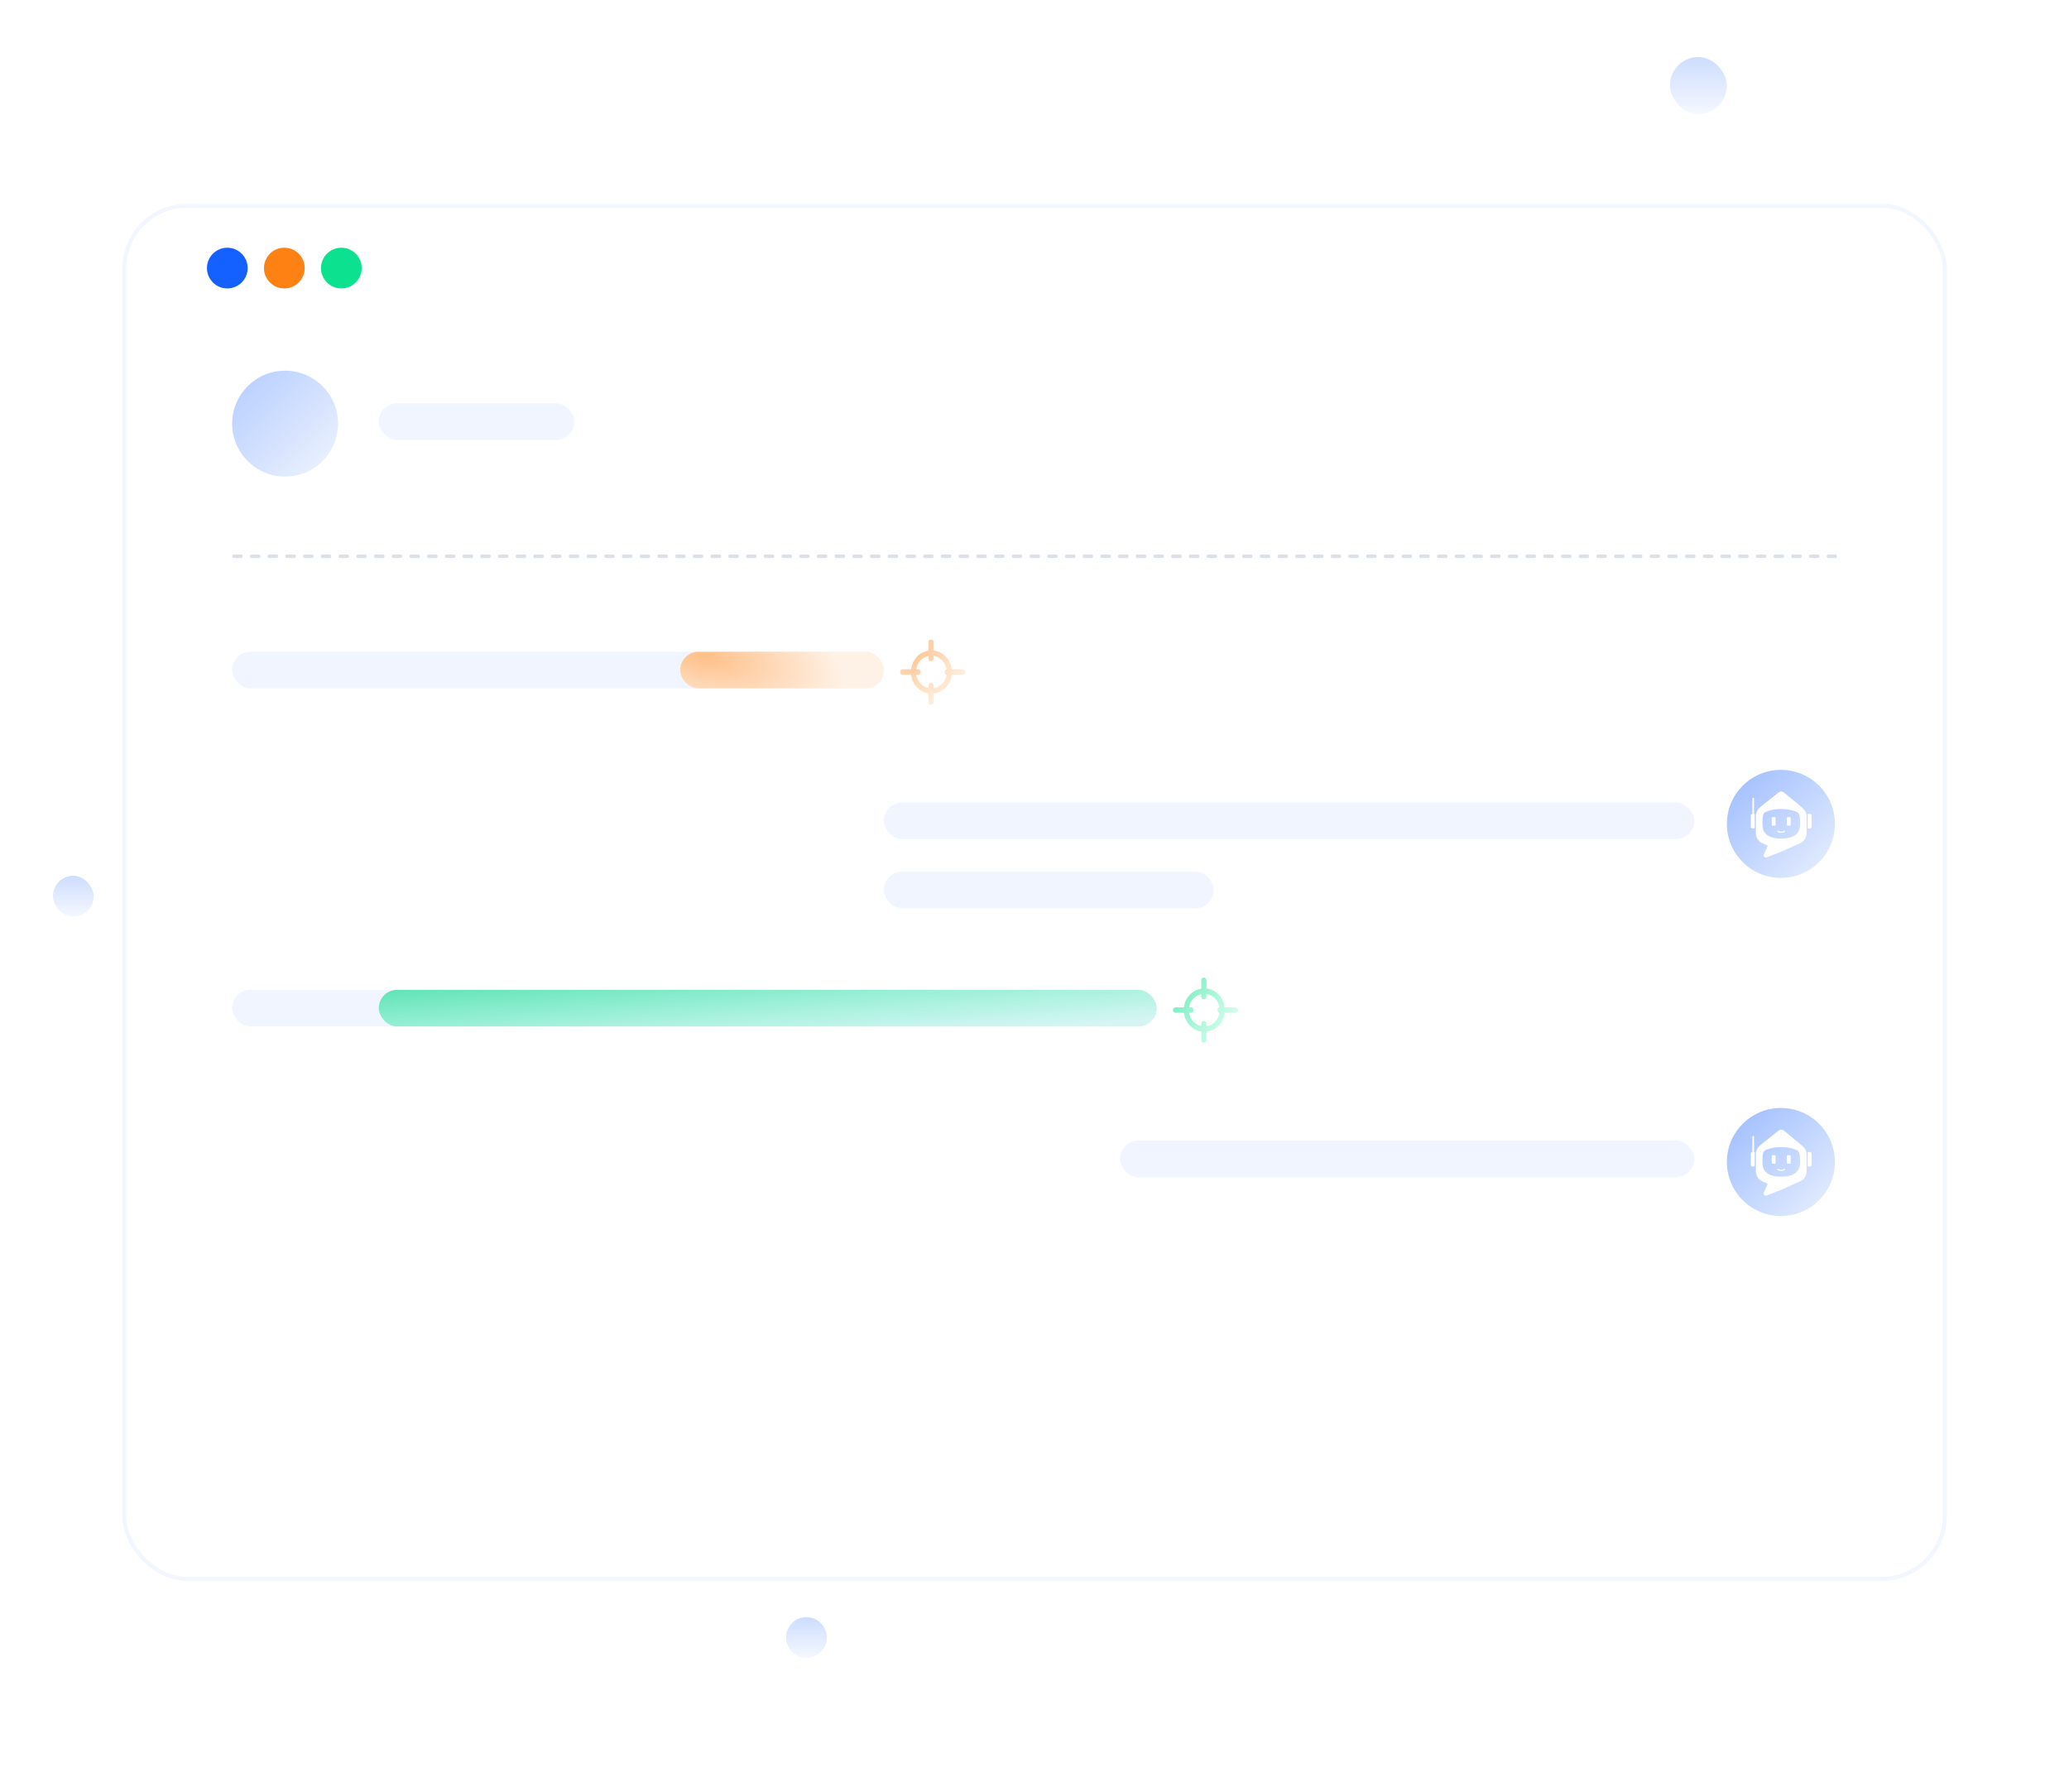 <svg width="508" height="440" viewBox="0 0 508 440" fill="none" xmlns="http://www.w3.org/2000/svg">
<rect width="496" height="440" transform="translate(6)" fill="white"/>
<rect x="13" y="215" width="10" height="10" rx="5" fill="white"/>
<rect x="13" y="215" width="10" height="10" rx="5" fill="url(#paint0_linear_1616_7877)" fill-opacity="0.2"/>
<g filter="url(#filter0_d_1616_7877)">
<rect x="30" y="40" width="448" height="338.113" rx="16" fill="white"/>
<rect x="30.5" y="40.5" width="447" height="337.113" rx="15.5" stroke="#F2F6FF"/>
</g>
<line opacity="0.3" x1="57.435" y1="136.565" x2="450.565" y2="136.565" stroke="#869BB9" stroke-width="0.87" stroke-linecap="round" stroke-dasharray="1.74 2.61"/>
<rect x="93" y="99" width="48" height="9" rx="4.5" fill="#F0F5FF"/>
<rect x="57" y="243" width="227" height="9" rx="4.5" fill="#F0F5FF"/>
<rect x="57" y="160" width="160" height="9" rx="4.5" fill="#F0F5FF"/>
<rect x="167" y="160" width="50" height="9" rx="4.5" fill="white"/>
<rect x="167" y="160" width="50" height="9" rx="4.5" fill="url(#paint1_radial_1616_7877)" fill-opacity="0.5"/>
<rect opacity="0.6" x="93" y="243" width="191" height="9" rx="4.5" fill="url(#paint2_linear_1616_7877)"/>
<rect x="217" y="197" width="199" height="9" rx="4.5" fill="#F0F5FF"/>
<path fill-rule="evenodd" clip-rule="evenodd" d="M228.59 157H228.59C228.169 157 227.959 157.221 227.959 157.663V159.718C225.727 160.062 223.97 161.946 223.689 164.313H221.655C221.57 164.31 221.486 164.324 221.406 164.356C221.327 164.388 221.255 164.437 221.193 164.499C221.132 164.561 221.084 164.635 221.05 164.718C221.017 164.8 221 164.888 221 164.978C221 165.067 221.017 165.155 221.05 165.238C221.084 165.32 221.132 165.394 221.193 165.456C221.255 165.518 221.327 165.567 221.406 165.599C221.486 165.631 221.57 165.646 221.655 165.642H223.688C223.967 168.012 225.726 169.898 227.959 170.241V172.337C227.959 172.779 228.169 173 228.59 173H228.59C229.011 173 229.221 172.779 229.221 172.337V170.269C231.554 170.015 233.414 168.086 233.702 165.642H236.367C236.535 165.642 236.696 165.572 236.815 165.448C236.933 165.323 237 165.154 237 164.977C237 164.801 236.933 164.632 236.814 164.507C236.696 164.383 236.535 164.313 236.367 164.313H233.702C233.412 161.872 231.552 159.944 229.221 159.69V157.663C229.221 157.221 229.011 157 228.59 157ZM232.429 164.328C232.162 162.612 230.859 161.266 229.221 161.026V161.656C229.221 162.097 229.011 162.318 228.59 162.318H228.59C228.169 162.318 227.959 162.097 227.959 161.656V161.065C227.228 161.219 226.551 161.597 226.017 162.16C225.458 162.749 225.093 163.503 224.963 164.313H225.436C225.603 164.313 225.764 164.383 225.883 164.507C226.001 164.632 226.068 164.801 226.068 164.977H226.067C226.067 165.154 226.001 165.323 225.882 165.448C225.764 165.572 225.603 165.642 225.435 165.642H224.963C225.222 167.279 226.424 168.577 227.959 168.896V168.344C227.959 167.903 228.169 167.682 228.59 167.682H228.59C229.011 167.682 229.221 167.903 229.221 168.344V168.932C230.031 168.811 230.789 168.416 231.373 167.8C231.937 167.206 232.303 166.445 232.43 165.628C232.399 165.62 232.368 165.611 232.338 165.599C232.259 165.567 232.186 165.518 232.125 165.456C232.064 165.394 232.015 165.32 231.982 165.238C231.949 165.155 231.932 165.067 231.932 164.978C231.932 164.888 231.949 164.8 231.982 164.718C232.015 164.635 232.064 164.561 232.125 164.499C232.186 164.437 232.259 164.388 232.338 164.356C232.368 164.344 232.398 164.335 232.429 164.328Z" fill="white"/>
<path fill-rule="evenodd" clip-rule="evenodd" d="M228.59 157H228.59C228.169 157 227.959 157.221 227.959 157.663V159.718C225.727 160.062 223.97 161.946 223.689 164.313H221.655C221.57 164.31 221.486 164.324 221.406 164.356C221.327 164.388 221.255 164.437 221.193 164.499C221.132 164.561 221.084 164.635 221.05 164.718C221.017 164.8 221 164.888 221 164.978C221 165.067 221.017 165.155 221.05 165.238C221.084 165.32 221.132 165.394 221.193 165.456C221.255 165.518 221.327 165.567 221.406 165.599C221.486 165.631 221.57 165.646 221.655 165.642H223.688C223.967 168.012 225.726 169.898 227.959 170.241V172.337C227.959 172.779 228.169 173 228.59 173H228.59C229.011 173 229.221 172.779 229.221 172.337V170.269C231.554 170.015 233.414 168.086 233.702 165.642H236.367C236.535 165.642 236.696 165.572 236.815 165.448C236.933 165.323 237 165.154 237 164.977C237 164.801 236.933 164.632 236.814 164.507C236.696 164.383 236.535 164.313 236.367 164.313H233.702C233.412 161.872 231.552 159.944 229.221 159.69V157.663C229.221 157.221 229.011 157 228.59 157ZM232.429 164.328C232.162 162.612 230.859 161.266 229.221 161.026V161.656C229.221 162.097 229.011 162.318 228.59 162.318H228.59C228.169 162.318 227.959 162.097 227.959 161.656V161.065C227.228 161.219 226.551 161.597 226.017 162.16C225.458 162.749 225.093 163.503 224.963 164.313H225.436C225.603 164.313 225.764 164.383 225.883 164.507C226.001 164.632 226.068 164.801 226.068 164.977H226.067C226.067 165.154 226.001 165.323 225.882 165.448C225.764 165.572 225.603 165.642 225.435 165.642H224.963C225.222 167.279 226.424 168.577 227.959 168.896V168.344C227.959 167.903 228.169 167.682 228.59 167.682H228.59C229.011 167.682 229.221 167.903 229.221 168.344V168.932C230.031 168.811 230.789 168.416 231.373 167.8C231.937 167.206 232.303 166.445 232.43 165.628C232.399 165.62 232.368 165.611 232.338 165.599C232.259 165.567 232.186 165.518 232.125 165.456C232.064 165.394 232.015 165.32 231.982 165.238C231.949 165.155 231.932 165.067 231.932 164.978C231.932 164.888 231.949 164.8 231.982 164.718C232.015 164.635 232.064 164.561 232.125 164.499C232.186 164.437 232.259 164.388 232.338 164.356C232.368 164.344 232.398 164.335 232.429 164.328Z" fill="url(#paint3_radial_1616_7877)" fill-opacity="0.5"/>
<path opacity="0.6" fill-rule="evenodd" clip-rule="evenodd" d="M295.59 240H295.59C295.169 240 294.959 240.221 294.959 240.663V242.718C292.727 243.062 290.97 244.946 290.689 247.313H288.655C288.57 247.31 288.486 247.324 288.406 247.356C288.327 247.388 288.255 247.437 288.193 247.499C288.132 247.561 288.084 247.635 288.05 247.718C288.017 247.8 288 247.888 288 247.978C288 248.067 288.017 248.155 288.05 248.238C288.084 248.32 288.132 248.394 288.193 248.456C288.255 248.518 288.327 248.567 288.406 248.599C288.486 248.631 288.57 248.646 288.655 248.642H290.688C290.967 251.012 292.726 252.898 294.959 253.241V255.337C294.959 255.779 295.169 256 295.59 256H295.59C296.011 256 296.221 255.779 296.221 255.337V253.269C298.554 253.015 300.414 251.086 300.702 248.642H303.367C303.535 248.642 303.696 248.572 303.815 248.448C303.933 248.323 304 248.154 304 247.977C304 247.801 303.933 247.632 303.814 247.507C303.696 247.383 303.535 247.313 303.367 247.313H300.702C300.412 244.872 298.552 242.944 296.221 242.69V240.663C296.221 240.221 296.011 240 295.59 240ZM299.429 247.328C299.162 245.612 297.859 244.266 296.221 244.026V244.656C296.221 245.097 296.011 245.318 295.59 245.318H295.59C295.169 245.318 294.959 245.097 294.959 244.656V244.065C294.228 244.219 293.551 244.597 293.017 245.16C292.458 245.749 292.093 246.503 291.963 247.313H292.436C292.603 247.313 292.764 247.383 292.883 247.507C293.001 247.632 293.068 247.801 293.068 247.977H293.067C293.067 248.154 293.001 248.323 292.882 248.448C292.764 248.572 292.603 248.642 292.435 248.642H291.963C292.222 250.279 293.424 251.577 294.959 251.896V251.344C294.959 250.903 295.169 250.682 295.59 250.682H295.59C296.011 250.682 296.221 250.903 296.221 251.344V251.932C297.031 251.811 297.789 251.416 298.373 250.8C298.937 250.206 299.303 249.445 299.43 248.628C299.399 248.62 299.368 248.611 299.338 248.599C299.259 248.567 299.186 248.518 299.125 248.456C299.064 248.394 299.015 248.32 298.982 248.238C298.949 248.155 298.932 248.067 298.932 247.978C298.932 247.888 298.949 247.8 298.982 247.718C299.015 247.635 299.064 247.561 299.125 247.499C299.186 247.437 299.259 247.388 299.338 247.356C299.368 247.344 299.398 247.335 299.429 247.328Z" fill="url(#paint4_linear_1616_7877)"/>
<rect x="275" y="280" width="141" height="9" rx="4.5" fill="#F0F5FF"/>
<circle cx="437.264" cy="202.264" r="13.264" fill="white"/>
<circle cx="437.264" cy="202.264" r="13.264" fill="url(#paint5_linear_1616_7877)" fill-opacity="0.4"/>
<path fill-rule="evenodd" clip-rule="evenodd" d="M431.701 198.642C431.807 198.51 431.928 198.386 432.061 198.276L432.065 198.272L432.092 198.248H432.093L432.218 198.145C432.23 198.135 432.244 198.125 432.257 198.116L432.273 198.105H432.272L432.873 197.599L432.886 197.588L436.707 194.54C437.08 194.228 437.624 194.232 437.993 194.551L441.75 197.653L441.784 197.684L442.544 198.339H442.546L442.657 198.435C442.736 198.504 442.81 198.577 442.88 198.653C443.32 199.134 443.568 199.767 443.568 200.429V204.582C443.568 205.616 442.967 206.552 442.03 206.977L438.362 208.639L438.258 208.686C438.246 208.691 438.234 208.696 438.223 208.701C438.211 208.706 438.199 208.711 438.187 208.717C438.187 208.717 438.186 208.717 438.184 208.719C438.156 208.73 438.129 208.741 438.101 208.751L437.24 209.131L433.75 210.496C433.307 210.67 432.878 210.215 433.071 209.777L433.928 207.852L434.022 207.596L432.655 206.977C431.719 206.552 431.119 205.616 431.119 204.582V200.297C431.119 199.689 431.328 199.107 431.701 198.642ZM432.778 202.98C432.961 204.729 434.263 205.834 437.343 205.881C440.422 205.834 441.726 204.731 441.908 202.982C442.016 201.944 441.93 200.926 441.84 200.271C441.778 199.821 441.479 199.437 441.056 199.277C439.342 198.635 438.171 198.606 437.345 198.606C436.223 198.606 435.252 198.669 433.628 199.277C433.204 199.437 432.906 199.82 432.844 200.271C432.756 200.924 432.67 201.942 432.778 202.98ZM430.351 195.883H430.57C430.616 195.883 430.657 195.906 430.657 195.933V199.812H430.792C430.821 199.812 430.843 199.836 430.843 199.863V203.31C430.843 203.339 430.82 203.361 430.792 203.361H430.254C430.043 203.361 429.872 203.189 429.87 202.977V200.199C429.87 199.985 430.043 199.812 430.254 199.812H430.264V195.933C430.264 195.906 430.301 195.883 430.351 195.883ZM443.892 203.374H444.43C444.641 203.374 444.812 203.202 444.814 202.989V200.212C444.814 199.998 444.641 199.825 444.43 199.825H443.892C443.863 199.825 443.842 199.849 443.842 199.876V203.323C443.842 203.352 443.865 203.374 443.892 203.374ZM435.751 202.692H435.221C435.104 202.692 435.009 202.596 435.009 202.478V200.82C435.009 200.702 435.104 200.605 435.221 200.605H435.751C435.868 200.605 435.963 200.702 435.963 200.82V202.478C435.963 202.596 435.868 202.692 435.751 202.692ZM439.466 202.692H438.936C438.819 202.692 438.724 202.596 438.724 202.478V200.82C438.724 200.702 438.819 200.605 438.936 200.605H439.466C439.583 200.605 439.678 200.702 439.678 200.82V202.478C439.678 202.596 439.583 202.692 439.466 202.692ZM437.348 204.456C437.701 204.456 438.032 204.346 438.261 204.155C438.318 204.106 438.327 204.019 438.279 203.961C438.23 203.903 438.144 203.894 438.086 203.943C437.906 204.093 437.638 204.181 437.35 204.181C437.056 204.181 436.784 204.092 436.606 203.936C436.548 203.887 436.462 203.892 436.413 203.95C436.365 204.008 436.37 204.095 436.428 204.144C436.653 204.344 436.989 204.456 437.348 204.456Z" fill="white"/>
<circle cx="437.264" cy="285.264" r="13.264" fill="white"/>
<circle cx="437.264" cy="285.264" r="13.264" fill="url(#paint6_linear_1616_7877)" fill-opacity="0.4"/>
<path fill-rule="evenodd" clip-rule="evenodd" d="M431.701 281.642C431.807 281.51 431.928 281.386 432.061 281.276L432.065 281.272L432.092 281.248H432.093L432.218 281.145C432.23 281.135 432.244 281.125 432.257 281.116L432.273 281.105H432.272L432.873 280.599L432.886 280.588L436.707 277.54C437.08 277.228 437.624 277.232 437.993 277.551L441.75 280.653L441.784 280.684L442.544 281.339H442.546L442.657 281.435C442.736 281.504 442.81 281.577 442.88 281.653C443.32 282.134 443.568 282.767 443.568 283.429V287.582C443.568 288.616 442.967 289.552 442.03 289.977L438.362 291.639L438.258 291.686C438.246 291.691 438.234 291.696 438.223 291.701C438.211 291.706 438.199 291.711 438.187 291.717C438.187 291.717 438.186 291.717 438.184 291.719C438.156 291.73 438.129 291.741 438.101 291.751L437.24 292.131L433.75 293.496C433.307 293.67 432.878 293.215 433.071 292.777L433.928 290.852L434.022 290.596L432.655 289.977C431.719 289.552 431.119 288.616 431.119 287.582V283.297C431.119 282.689 431.328 282.107 431.701 281.642ZM432.778 285.98C432.961 287.729 434.263 288.834 437.343 288.881C440.422 288.834 441.726 287.731 441.908 285.982C442.016 284.944 441.93 283.926 441.84 283.271C441.778 282.821 441.479 282.437 441.056 282.277C439.342 281.635 438.171 281.606 437.345 281.606C436.223 281.606 435.252 281.669 433.628 282.277C433.204 282.437 432.906 282.82 432.844 283.271C432.756 283.924 432.67 284.942 432.778 285.98ZM430.351 278.883H430.57C430.616 278.883 430.657 278.906 430.657 278.933V282.812H430.792C430.821 282.812 430.843 282.836 430.843 282.863V286.31C430.843 286.339 430.82 286.361 430.792 286.361H430.254C430.043 286.361 429.872 286.189 429.87 285.977V283.199C429.87 282.985 430.043 282.812 430.254 282.812H430.264V278.933C430.264 278.906 430.301 278.883 430.351 278.883ZM443.892 286.374H444.43C444.641 286.374 444.812 286.202 444.814 285.989V283.212C444.814 282.998 444.641 282.825 444.43 282.825H443.892C443.863 282.825 443.842 282.849 443.842 282.876V286.323C443.842 286.352 443.865 286.374 443.892 286.374ZM435.751 285.692H435.221C435.104 285.692 435.009 285.596 435.009 285.478V283.82C435.009 283.702 435.104 283.605 435.221 283.605H435.751C435.868 283.605 435.963 283.702 435.963 283.82V285.478C435.963 285.596 435.868 285.692 435.751 285.692ZM439.466 285.692H438.936C438.819 285.692 438.724 285.596 438.724 285.478V283.82C438.724 283.702 438.819 283.605 438.936 283.605H439.466C439.583 283.605 439.678 283.702 439.678 283.82V285.478C439.678 285.596 439.583 285.692 439.466 285.692ZM437.348 287.456C437.701 287.456 438.032 287.346 438.261 287.155C438.318 287.106 438.327 287.019 438.279 286.961C438.23 286.903 438.144 286.894 438.086 286.943C437.906 287.093 437.638 287.181 437.35 287.181C437.056 287.181 436.784 287.092 436.606 286.936C436.548 286.887 436.462 286.892 436.413 286.95C436.365 287.008 436.37 287.095 436.428 287.144C436.653 287.344 436.989 287.456 437.348 287.456Z" fill="white"/>
<rect x="217" y="214" width="81" height="9" rx="4.5" fill="#F0F5FF"/>
<circle cx="55.812" cy="65.812" r="5" fill="#1561FF"/>
<circle cx="69.812" cy="65.812" r="5" fill="#FD8113"/>
<circle cx="83.812" cy="65.812" r="5" fill="#0CE18F"/>
<circle cx="70" cy="104" r="13" fill="white"/>
<circle cx="70" cy="104" r="13" fill="url(#paint7_linear_1616_7877)" fill-opacity="0.3"/>
<circle cx="198" cy="402" r="5" fill="white"/>
<circle cx="198" cy="402" r="5" fill="url(#paint8_linear_1616_7877)" fill-opacity="0.2"/>
<rect x="410" y="14" width="14" height="14" rx="7" fill="white"/>
<rect x="410" y="14" width="14" height="14" rx="7" fill="url(#paint9_linear_1616_7877)" fill-opacity="0.2"/>
<defs>
<filter id="filter0_d_1616_7877" x="0" y="20" width="508" height="398.113" filterUnits="userSpaceOnUse" color-interpolation-filters="sRGB">
<feFlood flood-opacity="0" result="BackgroundImageFix"/>
<feColorMatrix in="SourceAlpha" type="matrix" values="0 0 0 0 0 0 0 0 0 0 0 0 0 0 0 0 0 0 127 0" result="hardAlpha"/>
<feOffset dy="10"/>
<feGaussianBlur stdDeviation="15"/>
<feColorMatrix type="matrix" values="0 0 0 0 0.02 0 0 0 0 0.333 0 0 0 0 1 0 0 0 0.1 0"/>
<feBlend mode="normal" in2="BackgroundImageFix" result="effect1_dropShadow_1616_7877"/>
<feBlend mode="normal" in="SourceGraphic" in2="effect1_dropShadow_1616_7877" result="shape"/>
</filter>
<linearGradient id="paint0_linear_1616_7877" x1="18" y1="215" x2="18" y2="225" gradientUnits="userSpaceOnUse">
<stop stop-color="#0555FF"/>
<stop offset="1" stop-color="#0555FF" stop-opacity="0.21"/>
</linearGradient>
<radialGradient id="paint1_radial_1616_7877" cx="0" cy="0" r="1" gradientUnits="userSpaceOnUse" gradientTransform="translate(172.882 161.059) rotate(11.052) scale(35.212 14.682)">
<stop stop-color="#FD8011"/>
<stop offset="1" stop-color="#FD7F11" stop-opacity="0.2"/>
</radialGradient>
<linearGradient id="paint2_linear_1616_7877" x1="98.406" y1="243.225" x2="99.872" y2="263.577" gradientUnits="userSpaceOnUse">
<stop stop-color="#07D988"/>
<stop offset="1" stop-color="#15F59F" stop-opacity="0.2"/>
</linearGradient>
<radialGradient id="paint3_radial_1616_7877" cx="0" cy="0" r="1" gradientUnits="userSpaceOnUse" gradientTransform="translate(222.882 158.882) rotate(47.337) scale(16.319 18.023)">
<stop stop-color="#FD8011"/>
<stop offset="1" stop-color="#FD7F11" stop-opacity="0.2"/>
</radialGradient>
<linearGradient id="paint4_linear_1616_7877" x1="288.453" y1="240.4" x2="305.114" y2="251.298" gradientUnits="userSpaceOnUse">
<stop stop-color="#07D988"/>
<stop offset="1" stop-color="#15F59F" stop-opacity="0.2"/>
</linearGradient>
<linearGradient id="paint5_linear_1616_7877" x1="424" y1="189" x2="450.528" y2="215.528" gradientUnits="userSpaceOnUse">
<stop stop-color="#0555FF"/>
<stop offset="1" stop-color="#0555FF" stop-opacity="0.21"/>
</linearGradient>
<linearGradient id="paint6_linear_1616_7877" x1="424" y1="272" x2="450.528" y2="298.528" gradientUnits="userSpaceOnUse">
<stop stop-color="#0555FF"/>
<stop offset="1" stop-color="#0555FF" stop-opacity="0.21"/>
</linearGradient>
<linearGradient id="paint7_linear_1616_7877" x1="57" y1="91" x2="83" y2="117" gradientUnits="userSpaceOnUse">
<stop stop-color="#0555FF"/>
<stop offset="1" stop-color="#0555FF" stop-opacity="0.21"/>
</linearGradient>
<linearGradient id="paint8_linear_1616_7877" x1="198" y1="397" x2="198" y2="407" gradientUnits="userSpaceOnUse">
<stop stop-color="#0555FF"/>
<stop offset="1" stop-color="#0555FF" stop-opacity="0.21"/>
</linearGradient>
<linearGradient id="paint9_linear_1616_7877" x1="417" y1="14" x2="417" y2="28" gradientUnits="userSpaceOnUse">
<stop stop-color="#0555FF"/>
<stop offset="1" stop-color="#0555FF" stop-opacity="0.21"/>
</linearGradient>
</defs>
</svg>

